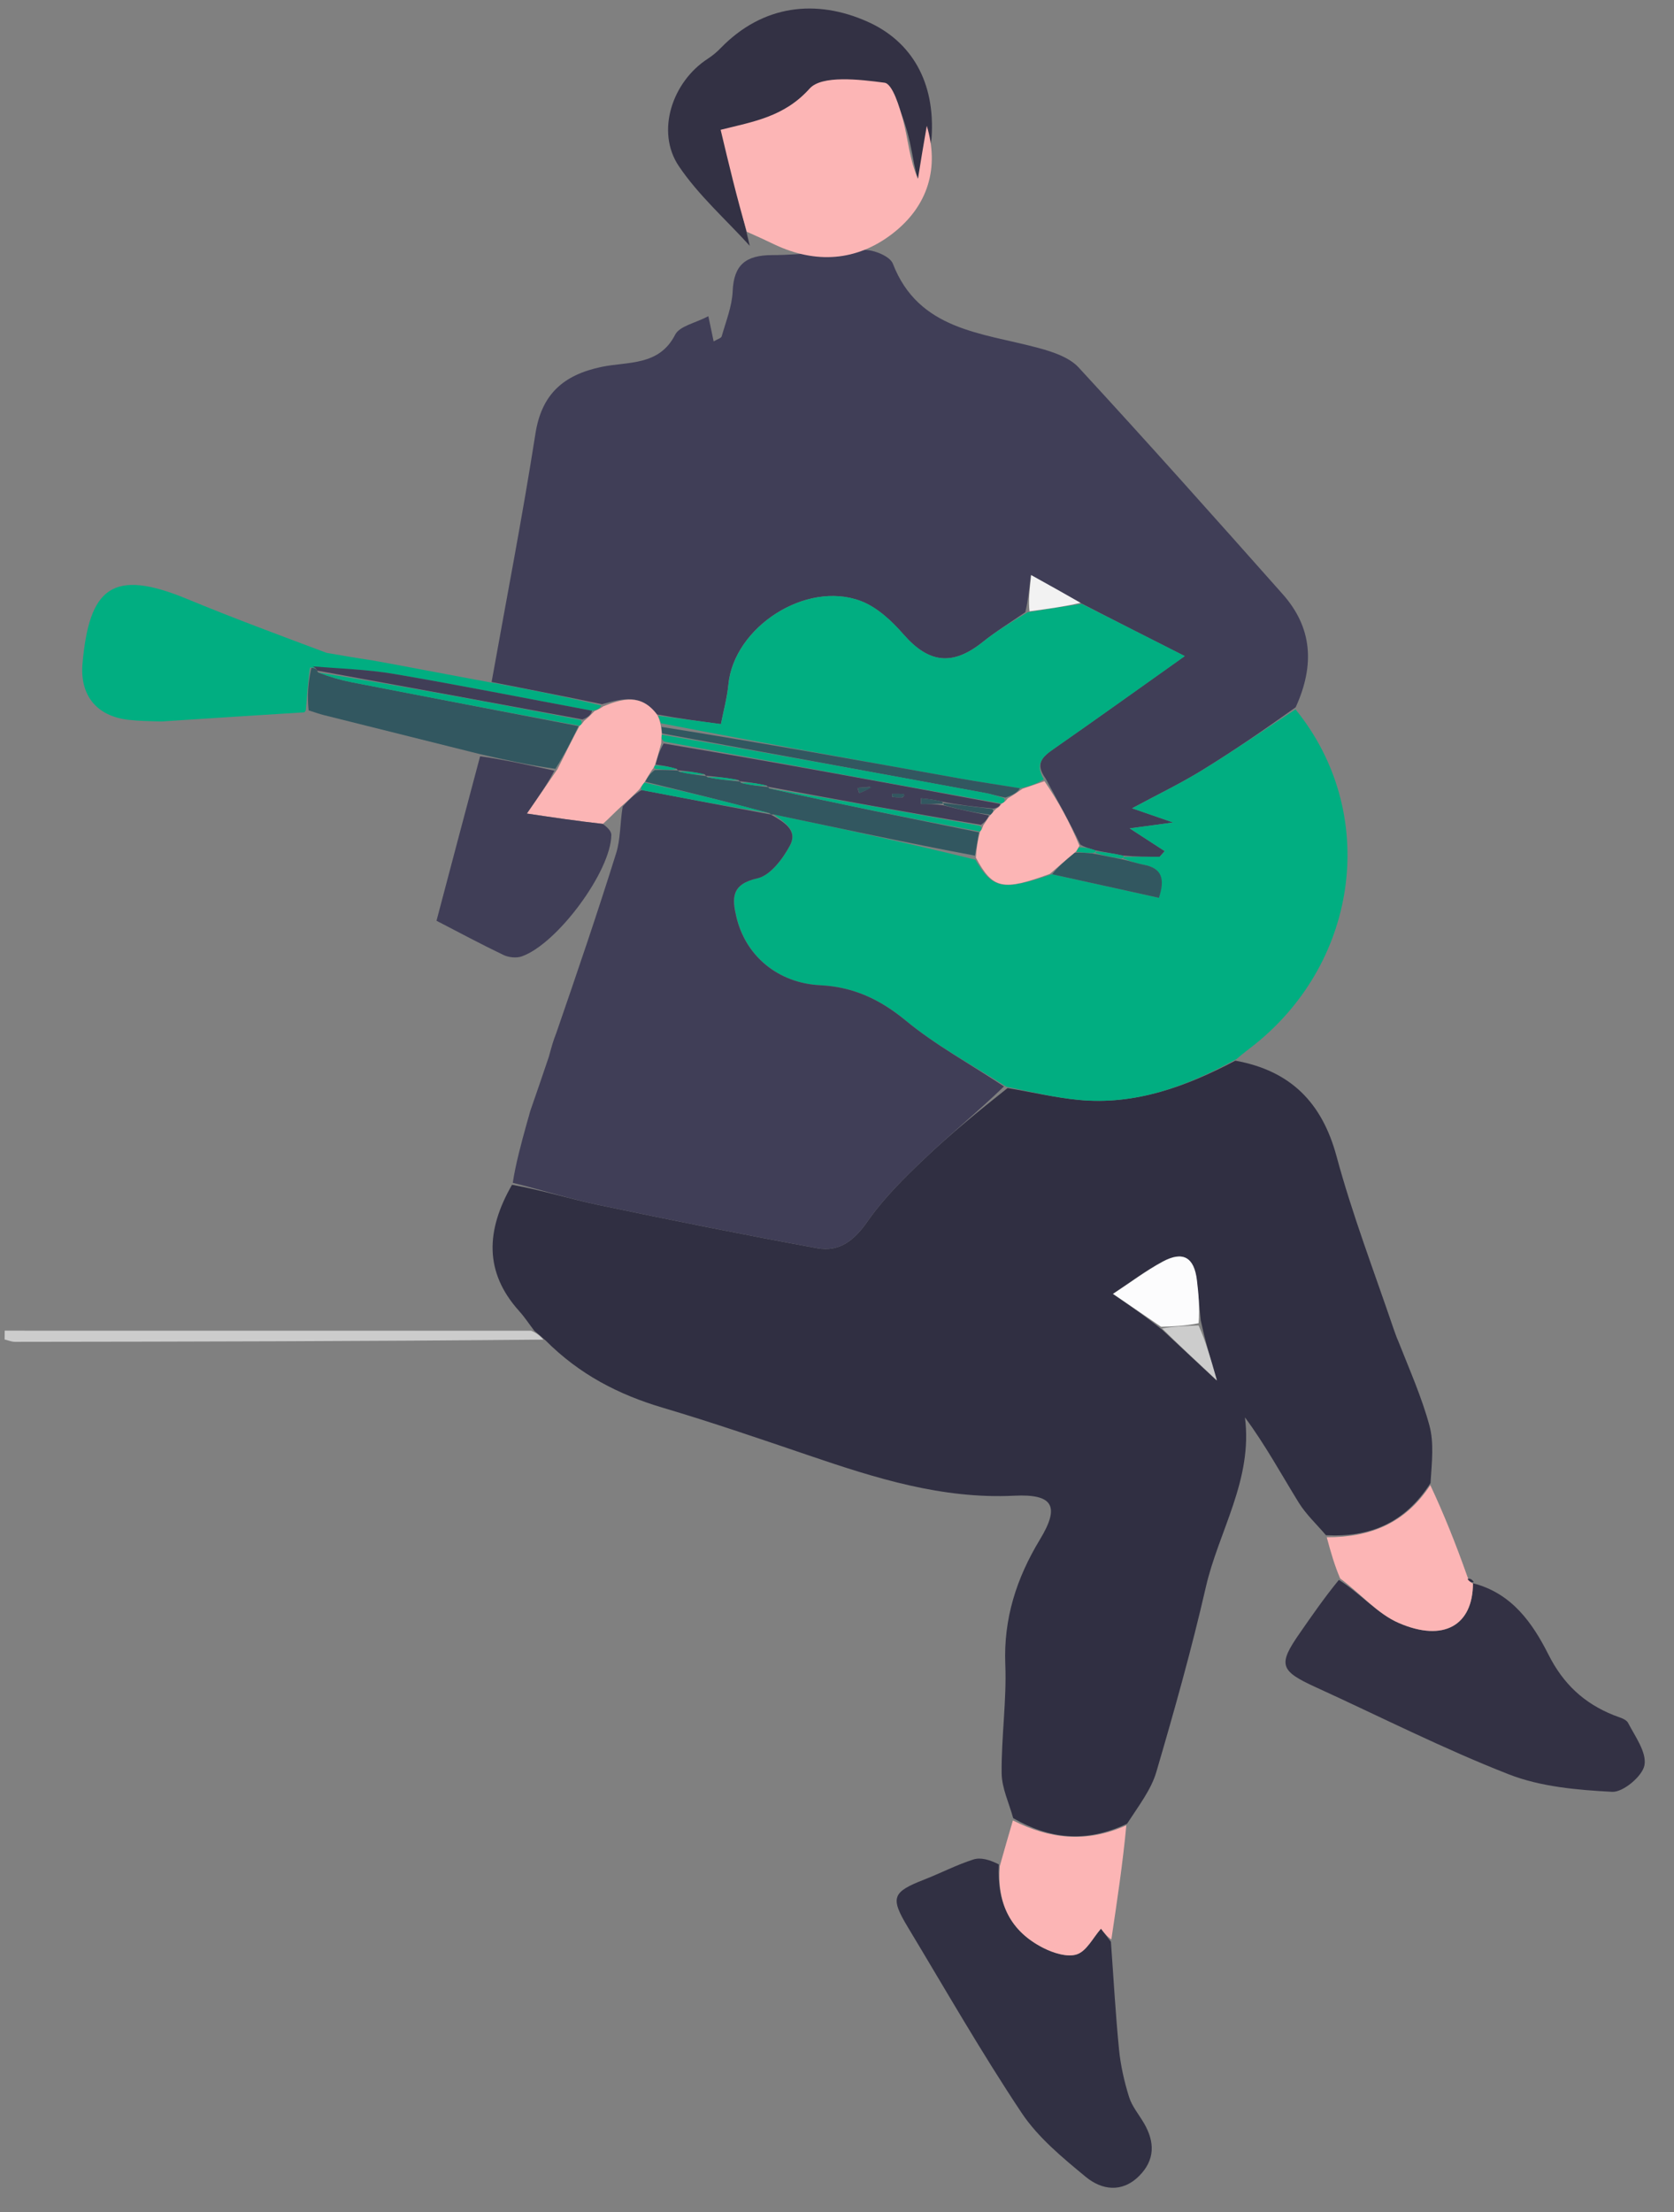 <?xml version="1.0" standalone="no"?>
<!DOCTYPE svg PUBLIC "-//W3C//DTD SVG 20010904//EN" "http://www.w3.org/TR/2001/REC-SVG-20010904/DTD/svg10.dtd">
<!-- Created using Krita: https://krita.org -->
<svg xmlns="http://www.w3.org/2000/svg" 
    xmlns:xlink="http://www.w3.org/1999/xlink"
    xmlns:krita="http://krita.org/namespaces/svg/krita"
    xmlns:sodipodi="http://sodipodi.sourceforge.net/DTD/sodipodi-0.dtd"
    width="166.08pt"
    height="219.36pt"
    viewBox="0 0 166.08 219.36">
<rect x="0" y="0" width="166.08" height="219.36" fill="#808080" stroke="none"/>
<defs/>
<path id="shape0" transform="matrix(0.559 0 0 0.545 48.87 105.183)" fill="#302f42" stroke-opacity="0" stroke="#000000" stroke-width="0" stroke-linecap="square" stroke-linejoin="bevel" d="M159.913 48.804C160.237 49.684 160.381 50.233 160.725 50.994C162.748 56.257 164.904 61.218 166.27 66.389C167.1 69.531 166.709 72.996 166.463 76.853C161.895 84.199 155.636 86.762 147.908 86.352C146.273 84.375 144.365 82.562 143.057 80.389C139.955 75.234 137.137 69.908 133.53 64.911C134.956 76.272 128.858 85.631 126.587 95.795C124.063 107.097 120.991 118.287 117.804 129.424C116.888 132.624 114.748 135.474 112.607 138.847C105.236 142.443 98.715 141.574 92.395 137.832C91.675 135.106 90.375 132.386 90.349 129.653C90.284 123.056 91.252 116.437 90.996 109.858C90.672 101.524 92.989 94.158 97.143 87.13C100.705 81.105 99.543 78.812 92.584 79.161C79.773 79.802 67.983 75.966 56.179 71.848C47.558 68.841 38.938 65.808 30.205 63.151C22.404 60.778 15.465 57.149 9.374 50.883C8.452 50.049 7.925 49.597 7.399 49.146C6.509 47.948 5.698 46.681 4.717 45.564C-1.528 38.455 -1.175 30.852 3.449 22.586C8.907 23.588 13.797 25.181 18.799 26.255C31.704 29.024 44.636 31.685 57.607 34.122C61.589 34.87 64.217 32.667 66.555 29.225C69.388 25.054 73.032 21.368 76.668 17.823C81.265 13.34 86.206 9.21 91.404 4.983C95.859 5.756 99.883 6.735 103.964 7.139C114.075 8.139 123.134 4.697 131.831 0C141.664 1.833 147.221 7.66 149.786 17.4C152.551 27.903 156.371 38.127 159.913 48.804M125.696 47.33C125.447 44.861 125.235 42.388 124.943 39.924C124.453 35.792 122.503 34.584 118.913 36.556C115.92 38.2 113.194 40.33 110.065 42.436C113.211 44.647 115.898 46.535 118.907 49.018C121.733 51.722 124.558 54.425 128.497 58.194C127.299 53.921 126.487 51.026 125.696 47.33Z" sodipodi:nodetypes="ccccccccccccccccccccccccccccccccccccc"/><path id="shape1" transform="matrix(0.559 0 0 0.545 48.772 24.786)" fill="#403e57" stroke-opacity="0" stroke="#000000" stroke-width="0" stroke-linecap="square" stroke-linejoin="bevel" d="M0 78.622C2.625 63.567 5.475 48.547 7.777 33.444C8.874 26.25 12.721 22.739 19.536 21.276C24.189 20.278 29.725 21.166 32.581 15.415C33.357 13.854 36.167 13.304 38.473 12.059C38.833 13.824 39.101 15.137 39.409 16.647C40.074 16.232 40.747 16.053 40.839 15.716C41.583 13.004 42.67 10.281 42.784 7.525C42.981 2.746 45.066 0.946 49.8 0.939C55.275 0.931 60.747 0.025 66.223 3.90917e-05C67.937 -0.008 70.717 1.175 71.212 2.49C75.786 14.631 87.014 15.062 97.026 17.827C99.571 18.529 102.518 19.529 104.183 21.38C116.419 34.983 128.42 48.797 140.399 62.629C145.612 68.647 146.165 75.443 142.709 83.219C136.939 87.444 131.579 91.214 126.042 94.703C122.289 97.069 118.288 99.04 113.66 101.595C116.374 102.557 117.973 103.124 120.947 104.179C117.91 104.6 116.345 104.817 113.24 105.248C116.085 107.142 117.771 108.265 119.457 109.388C119.16 109.731 118.863 110.073 118.566 110.416C116.473 110.416 114.379 110.416 111.991 110.195C110.226 109.791 108.756 109.607 107.048 109.219C105.995 108.843 105.18 108.672 104.491 108.186C102.557 104.088 100.499 100.306 98.335 96.189C96.321 93.38 97.884 92.126 99.828 90.737C107.32 85.386 114.735 79.929 123.018 73.901C116.331 70.429 110.522 67.414 104.476 64.208C101.602 62.517 98.966 61.015 95.706 59.158C95.412 61.906 95.207 63.824 94.721 65.918C92.005 67.835 89.465 69.446 87.158 71.341C81.784 75.758 77.563 75.201 73.076 69.929C71 67.49 68.385 64.981 65.49 63.866C55.747 60.114 43.007 68.649 42.022 79.072C41.792 81.504 41.143 83.898 40.693 86.275C36.76 85.739 33.157 85.249 29.339 84.516C26.562 80.733 23.293 81.593 19.613 82.655C12.839 81.213 6.42 79.917 0 78.622Z" sodipodi:nodetypes="cccccccccccccccccccccccccccccccccccccc"/><path id="shape2" transform="matrix(0.559 0 0 0.545 72.832 70.345)" fill="#01ae81" stroke-opacity="0" stroke="#000000" stroke-width="0" stroke-linecap="square" stroke-linejoin="bevel" d="M69.269 26.828C71.362 26.828 73.456 26.828 75.549 26.828C75.846 26.485 76.143 26.143 76.44 25.8C74.754 24.677 73.067 23.554 70.223 21.66C73.327 21.229 74.892 21.012 77.929 20.591C74.956 19.537 73.357 18.97 70.643 18.007C75.271 15.452 79.272 13.481 83.025 11.116C88.561 7.626 93.921 3.857 99.634 0C114.369 18.55 111.085 45.564 92.475 60.919C91.453 61.762 90.383 62.547 89.162 63.639C80.292 68.616 71.234 72.058 61.123 71.057C57.041 70.653 53.017 69.674 48.321 68.669C41.913 64.516 35.766 61.105 30.504 56.647C25.934 52.776 21.177 50.493 15.298 50.197C7.891 49.825 2.061 44.956 0.409 37.72C-0.344 34.426 -0.532 31.81 4.155 30.744C6.456 30.22 8.668 27.184 9.931 24.768C11.415 21.927 8.74 20.431 7.012 19.124C19.194 21.724 30.928 24.357 42.798 27.348C45.882 32.747 47.699 33.057 56.413 30.008C62.955 31.474 69.102 32.871 75.363 34.293C76.49 30.781 75.874 28.892 72.656 28.269C71.409 28.027 70.199 27.59 69.045 27.138C69.119 27.034 69.269 26.828 69.269 26.828Z" sodipodi:nodetypes="cccccccccccccccccccccccc"/><path id="shape3" transform="matrix(0.559 0 0 0.545 50.873 78.346)" fill="#403e57" stroke-opacity="0" stroke="#000000" stroke-width="0" stroke-linecap="square" stroke-linejoin="bevel" d="M45.826 4.477C48.002 5.751 50.677 7.248 49.192 10.088C47.929 12.505 45.718 15.541 43.417 16.064C38.73 17.13 38.918 19.747 39.67 23.041C41.323 30.277 47.153 35.145 54.559 35.517C60.438 35.813 65.196 38.096 69.766 41.968C75.027 46.425 81.174 49.837 87.178 53.935C82.626 58.449 77.684 62.579 73.088 67.061C69.452 70.607 65.808 74.293 62.975 78.464C60.637 81.906 58.008 84.109 54.027 83.361C41.055 80.924 28.124 78.263 15.219 75.493C10.217 74.42 5.326 72.826 0 71.469C0.515 68.044 1.415 64.62 2.496 60.607C2.817 59.484 2.958 58.95 3.098 58.417C4.14 55.342 5.181 52.266 6.405 48.524C6.882 46.734 7.177 45.611 7.719 44.227C11.45 33.151 15.034 22.366 18.347 11.499C19.138 8.904 19.025 6.033 19.506 3.008C20.613 1.775 21.543 0.824 22.855 0C30.772 1.571 38.306 3.015 45.85 4.469C45.859 4.478 45.826 4.477 45.826 4.477Z" sodipodi:nodetypes="ccccccccccccccccccccc"/><path id="shape4" transform="matrix(0.559 0 0 0.545 127.536 156.673)" fill="#333144" stroke-opacity="0" stroke="#000000" stroke-width="0" stroke-linecap="square" stroke-linejoin="bevel" d="M33.278 0.615C40.178 2.414 43.862 7.881 46.672 13.595C49.28 18.902 52.939 22.43 58.224 24.61C59.139 24.987 60.432 25.293 60.797 26.013C62.062 28.512 64.124 31.379 63.709 33.721C63.358 35.705 59.916 38.669 57.983 38.565C51.806 38.232 45.301 37.654 39.638 35.385C27.963 30.705 16.758 24.856 5.345 19.517C-1.015 16.542 -1.357 15.417 2.514 9.716C4.657 6.559 6.781 3.388 9.474 0C13.362 2.526 16.299 6.15 20.097 7.84C28.108 11.406 33.252 8.221 33.278 0.615Z" sodipodi:nodetypes="cccccccccccc"/><path id="shape5" transform="matrix(0.559 0 0 0.545 88.96 184.313)" fill="#313043" stroke-opacity="0" stroke="#000000" stroke-width="0" stroke-linecap="square" stroke-linejoin="bevel" d="M38.025 15.132C38.488 21.671 38.837 28.22 39.465 34.743C39.746 37.66 40.395 40.581 41.249 43.388C41.767 45.091 43.002 46.575 43.902 48.164C45.828 51.566 45.883 54.835 43.017 57.76C39.95 60.891 36.352 60.275 33.553 57.906C29.416 54.404 25.077 50.736 22.172 46.263C15.032 35.275 8.636 23.801 1.992 12.492C-1.192 7.073 -0.795 6.094 4.905 3.81C7.831 2.637 10.639 1.135 13.623 0.158C14.941 -0.274 16.565 0.231 18.134 1.055C17.771 8.253 20.251 13.239 25.995 16.244C27.775 17.175 30.311 18.005 31.987 17.417C33.719 16.808 34.825 14.419 36.251 12.755C36.686 13.338 37.356 14.235 38.025 15.132Z" sodipodi:nodetypes="ccccccccccccccc"/><path id="shape6" transform="matrix(0.559 0 0 0.545 8.155 58.006)" fill="#01ae81" stroke-opacity="0" stroke="#000000" stroke-width="0" stroke-linecap="square" stroke-linejoin="bevel" d="M43.378 12.362C46.177 12.845 48.566 13.296 51.33 13.699C58.413 15.007 65.122 16.364 72.226 17.697C79.04 18.968 85.459 20.264 92.101 21.936C91.842 22.528 91.359 22.744 90.455 22.887C78.497 20.591 66.983 18.236 55.412 16.212C50.561 15.364 45.589 15.215 40.434 15.033C40.051 17.771 39.906 20.225 39.688 22.808C39.616 22.937 39.448 23.18 39.448 23.18C31.158 23.712 22.867 24.244 14.129 24.841C11.862 24.79 10.034 24.755 8.227 24.545C2.449 23.874 -0.453 19.968 0.058 14.238C1.27 0.631 5.236 -3.136 18.64 2.564C26.68 5.983 34.854 9.086 43.378 12.362Z" sodipodi:nodetypes="cccccccccccccc"/><path id="shape7" transform="matrix(0.559 0 0 0.545 66.281 0.845)" fill="#333144" stroke-opacity="0" stroke="#000000" stroke-width="0" stroke-linecap="square" stroke-linejoin="bevel" d="M14.496 43.179C10.248 38.382 5.392 33.983 1.909 28.683C-2.2 22.43 0.693 13.349 7.064 9.127C7.883 8.585 8.649 7.925 9.325 7.21C16.844 -0.732 26.313 -1.752 35.38 2.386C43.256 5.98 47.458 13.433 46.762 23.567C46.201 27.494 45.715 30.576 45.229 33.657C43.686 29.991 43.488 26.474 42.626 23.128C41.97 20.58 40.727 16.364 39.301 16.171C34.842 15.569 28.164 14.765 26.003 17.237C21.496 22.392 15.995 23.252 10.214 24.739C11.666 30.995 13.081 37.087 14.496 43.179Z" sodipodi:nodetypes="cccccccccccc"/><path id="shape8" transform="matrix(0.559 0 0 0.545 71.496 7.864)" fill="#fcb5b5" stroke-opacity="0" stroke="#000000" stroke-width="0" stroke-linecap="square" stroke-linejoin="bevel" d="M4.647 27.739C2.868 21.538 1.453 15.446 0 9.19C5.782 7.703 11.283 6.843 15.79 1.688C17.951 -0.784 24.628 0.019 29.087 0.622C30.513 0.815 31.757 5.031 32.413 7.579C33.274 10.925 33.472 14.442 35.016 18.108C35.502 15.026 35.987 11.945 36.587 8.465C38.816 16.043 36.882 23.035 30.488 28.092C24.141 33.111 16.869 33.633 9.471 30.016C7.986 29.29 6.498 28.57 4.647 27.739Z" sodipodi:nodetypes="cccccccccc"/><path id="shape9" transform="matrix(0.559 0 0 0.545 99.151 180.528)" fill="#fcb5b5" stroke-opacity="0" stroke="#000000" stroke-width="0" stroke-linecap="square" stroke-linejoin="bevel" d="M19.873 21.648C19.135 21.178 18.466 20.281 18.031 19.698C16.605 21.362 15.499 23.752 13.767 24.36C12.091 24.948 9.554 24.119 7.775 23.187C2.03 20.182 -0.45 15.196 0.067 8.317C0.855 5.395 1.575 2.901 2.398 0C8.819 3.336 15.34 4.205 22.528 0.895C21.918 7.62 20.93 14.42 19.873 21.648Z" sodipodi:nodetypes="cccccccc"/><path id="shape10" transform="matrix(0.559 0 0 0.545 131.628 147.275)" fill="#fcb5b5" stroke-opacity="0" stroke="#000000" stroke-width="0" stroke-linecap="square" stroke-linejoin="bevel" d="M25.949 17.899C25.935 25.463 20.792 28.648 12.78 25.083C8.982 23.392 6.045 19.768 2.378 16.983C1.377 14.577 0.716 12.209 0 9.482C7.673 9.535 13.932 6.971 18.38 0C20.775 5.23 22.884 10.622 24.985 16.713C25.324 17.595 25.672 17.779 26.021 17.962C26.021 17.962 25.936 17.941 25.949 17.899Z" sodipodi:nodetypes="cccccccc"/><path id="shape11" transform="matrix(0.559 0 0 0.545 0.457 131.958)" fill="#cccccc" stroke-opacity="0" stroke="#000000" stroke-width="0" stroke-linecap="square" stroke-linejoin="bevel" d="M93.451 0.011C94.483 0.473 95.01 0.924 95.627 1.628C64.43 1.937 33.143 1.998 1.856 2.034C1.238 2.035 0.619 1.755 0 1.606C0.007 1.071 0.013 0.535 0.02 0C30.995 0 61.971 0 93.451 0.011Z" sodipodi:nodetypes="cccccc"/><path id="shape12" transform="matrix(0.559 0 0 0.545 145.594 156.556)" fill="#333144" stroke-opacity="0" stroke="#000000" stroke-width="0" stroke-linecap="square" stroke-linejoin="bevel" d="M1.121 0.607C0.702 0.751 0.354 0.568 0 0.048C0.394 -0.099 0.793 0.091 1.121 0.607Z" sodipodi:nodetypes="ccc"/><path id="shape13" transform="matrix(0.559 0 0 0.545 110.431 124.603)" fill="#fcfcfd" stroke-opacity="0" stroke="#000000" stroke-width="0" stroke-linecap="square" stroke-linejoin="bevel" d="M8.521 12.791C5.833 10.904 3.146 9.016 0 6.805C3.129 4.699 5.856 2.569 8.848 0.925C12.438 -1.047 14.388 0.161 14.878 4.293C15.17 6.757 15.383 9.23 15.182 12.142C12.663 12.654 10.592 12.723 8.521 12.791Z" sodipodi:nodetypes="cccccc"/><path id="shape14" transform="matrix(0.559 0 0 0.545 115.287 131.44)" fill="#cccccc" stroke-opacity="0" stroke="#000000" stroke-width="0" stroke-linecap="square" stroke-linejoin="bevel" d="M0 0.547C1.91 0.18 3.982 0.111 6.491 0C7.741 2.853 8.553 5.747 9.751 10.02C5.812 6.252 2.986 3.548 0 0.547Z" sodipodi:nodetypes="cccc"/><path id="shape15" transform="matrix(0.559 0 0 0.545 65.303 59.105)" fill="#01ae81" stroke-opacity="0" stroke="#000000" stroke-width="0" stroke-linecap="square" stroke-linejoin="bevel" d="M75.159 1.432C80.968 4.448 86.776 7.464 93.463 10.935C85.181 16.963 77.765 22.42 70.274 27.771C68.329 29.16 66.766 30.414 68.419 33.363C66.984 34.247 65.806 34.656 64.204 34.98C60.342 34.329 56.893 33.821 53.468 33.191C35.849 29.951 18.237 26.679 0.498 23.156C0.25 22.527 0.125 22.16 0 21.792C3.603 22.283 7.205 22.773 11.139 23.309C11.588 20.932 12.237 18.539 12.467 16.106C13.452 5.683 26.192 -2.852 35.935 0.901C38.83 2.016 41.446 4.524 43.521 6.963C48.008 12.236 52.229 12.793 57.603 8.376C59.91 6.48 62.45 4.869 65.579 2.956C69.236 2.333 72.197 1.883 75.159 1.432Z" sodipodi:nodetypes="ccccccccccccccc"/><path id="shape16" transform="matrix(0.559 0 0 0.545 52.273 69.375)" fill="#fcb5b5" stroke-opacity="0" stroke="#000000" stroke-width="0" stroke-linecap="square" stroke-linejoin="bevel" d="M23.081 2.708C23.421 3.317 23.546 3.684 23.764 4.714C23.901 5.639 23.945 5.902 23.932 6.394C23.84 6.943 23.867 7.258 23.848 7.921C23.438 9.46 23.136 10.645 22.708 11.991C22.582 12.151 22.471 12.544 22.249 12.731C21.688 13.597 21.348 14.277 20.836 15.101C20.433 15.608 20.201 15.97 19.969 16.332C19.04 17.283 18.11 18.234 16.684 19.506C15.4 20.716 14.612 21.604 13.492 22.622C9.023 22.119 4.887 21.486 0 20.738C2.216 17.461 3.731 15.221 5.438 12.644C6.818 9.815 8.005 7.321 9.367 4.753C9.737 4.493 9.852 4.267 10.153 3.884C10.947 3.213 11.473 2.657 11.998 2.101C12.481 1.885 12.963 1.669 13.577 1.223C17.035 -0.216 20.303 -1.076 23.081 2.708Z" sodipodi:nodetypes="ccccccccccccccccc"/><path id="shape17" transform="matrix(0.559 0 0 0.545 96.816 77.472)" fill="#fcb5b5" stroke-opacity="0" stroke="#000000" stroke-width="0" stroke-linecap="square" stroke-linejoin="bevel" d="M8.285 1.368C9.463 0.959 10.641 0.549 12.181 0C14.601 3.642 16.66 7.424 18.389 11.748C17.982 12.477 17.905 12.663 17.556 13.006C15.902 14.395 14.52 15.629 13.139 16.862C4.819 19.981 3.001 19.671 0 13.895C0.156 11.871 0.367 10.583 0.748 9.149C1.095 8.745 1.159 8.46 1.348 7.975C1.845 7.273 2.103 6.748 2.604 6.11C3.023 5.694 3.2 5.391 3.608 5.009C4.12 4.731 4.294 4.463 4.588 4.049C5.119 3.808 5.302 3.555 5.649 3.13C6.718 2.486 7.501 1.927 8.285 1.368Z" sodipodi:nodetypes="ccccccccccccc"/><path id="shape18" transform="matrix(0.559 0 0 0.545 102.092 57.03)" fill="#f2f2f2" stroke-opacity="0" stroke="#000000" stroke-width="0" stroke-linecap="square" stroke-linejoin="bevel" d="M9.145 5.05C6.421 5.69 3.46 6.141 0.085 6.587C-0.123 4.665 0.082 2.748 0.376 0C3.635 1.857 6.271 3.358 9.145 5.05Z" sodipodi:nodetypes="cccc"/><path id="shape19" transform="matrix(0.559 0 0 0.545 108.658 84.426)" fill="#01ae81" stroke-opacity="0" stroke="#000000" stroke-width="0" stroke-linecap="square" stroke-linejoin="bevel" d="M0.218 0C1.687 0.184 3.157 0.368 4.922 0.772C5.217 0.993 5.067 1.199 4.616 1.295C2.753 1.058 1.341 0.726 0 0.295C0.071 0.196 0.218 0 0.218 0Z" sodipodi:nodetypes="ccccc"/><path id="shape20" transform="matrix(0.559 0 0 0.545 106.788 84.042)" fill="#01ae81" stroke-opacity="0" stroke="#000000" stroke-width="0" stroke-linecap="square" stroke-linejoin="bevel" d="M0 0.796C0.077 0.609 0.154 0.423 0.435 0.01C1.455 -0.045 2.269 0.126 3.323 0.501C3.561 0.706 3.415 0.901 2.934 0.993C1.635 0.988 0.818 0.892 0 0.796Z" sodipodi:nodetypes="ccccc"/><path id="shape21" transform="matrix(0.559 0 0 0.545 64.022 76.356)" fill="#325760" stroke-opacity="0" stroke="#000000" stroke-width="0" stroke-linecap="square" stroke-linejoin="bevel" d="M59.21 11.341C58.999 12.629 58.788 13.918 58.495 15.584C46.679 13.328 34.946 10.695 22.764 8.095C22.316 8.128 22.349 8.129 22.025 7.862C14.467 5.78 7.234 3.964 0 2.147C0.34 1.468 0.681 0.789 1.675 0.01C3.507 -0.025 4.684 0.038 5.825 0.109C5.79 0.116 5.761 0.05 6.028 0.318C7.817 0.758 9.339 0.929 10.825 1.109C10.79 1.116 10.761 1.051 11.04 1.323C13.165 1.762 15.011 1.929 16.824 2.103C16.792 2.11 16.767 2.049 17.001 2.353C18.775 2.804 20.315 2.95 21.824 3.103C21.792 3.109 21.769 3.049 21.988 3.355C34.542 6.221 46.876 8.781 59.21 11.341Z" sodipodi:nodetypes="ccccccccccccccc"/><path id="shape22" transform="matrix(0.559 0 0 0.545 104.385 84.55)" fill="#325760" stroke-opacity="0" stroke="#000000" stroke-width="0" stroke-linecap="square" stroke-linejoin="bevel" d="M4.023 0.018C5.113 -0.041 5.93 0.055 7.158 0.159C8.979 0.498 10.392 0.83 12.181 1.171C13.785 1.527 14.995 1.964 16.243 2.206C19.46 2.829 20.077 4.718 18.95 8.23C12.688 6.808 6.541 5.411 0 3.945C0.988 2.641 2.369 1.408 4.023 0.018Z" sodipodi:nodetypes="ccccccc"/><path id="shape23" transform="matrix(0.559 0 0 0.545 63.63 77.606)" fill="#01ae81" stroke-opacity="0" stroke="#000000" stroke-width="0" stroke-linecap="square" stroke-linejoin="bevel" d="M0.531 0C7.936 1.671 15.169 3.487 22.718 5.56C15.498 4.373 7.963 2.929 0.046 1.358C-0.104 0.869 0.128 0.507 0.531 0Z" sodipodi:nodetypes="cccc"/><path id="shape24" transform="matrix(0.559 0 0 0.545 30.551 66.238)" fill="#325760" stroke-opacity="0" stroke="#000000" stroke-width="0" stroke-linecap="square" stroke-linejoin="bevel" d="M30.662 15.717C21.399 13.345 12.135 10.975 2.874 8.595C2.082 8.391 1.31 8.111 0.124 7.721C-0.136 5.121 0.009 2.667 0.601 0.007C1.319 -0.043 1.506 0.182 1.796 0.816C3.898 1.64 5.796 2.212 7.732 2.598C21.16 5.281 34.596 7.925 48.029 10.582C46.842 13.076 45.654 15.569 43.919 18.361C39.135 17.678 34.899 16.697 30.662 15.717Z" sodipodi:nodetypes="ccccccccc"/><path id="shape25" transform="matrix(0.559 0 0 0.545 31.02 66.087)" fill="#403e57" stroke-opacity="0" stroke="#000000" stroke-width="0" stroke-linecap="square" stroke-linejoin="bevel" d="M0.771 0.755C0.667 0.46 0.48 0.234 0 0C4.707 0.388 9.68 0.537 14.531 1.385C26.102 3.41 37.616 5.765 49.574 8.06C49.47 8.69 48.944 9.246 47.875 9.643C31.811 6.574 16.291 3.665 0.771 0.755Z" sodipodi:nodetypes="cccccc"/><path id="shape26" transform="matrix(0.559 0 0 0.545 65.634 72.087)" fill="#325760" stroke-opacity="0" stroke="#000000" stroke-width="0" stroke-linecap="square" stroke-linejoin="bevel" d="M63.611 11.16C63.252 11.805 62.469 12.364 61.024 12.857C59.409 12.533 58.469 12.211 57.502 12.028C38.37 8.405 19.235 4.798 0.1 1.187C0.056 0.925 0.013 0.663 0 0C17.645 2.86 35.257 6.132 52.876 9.372C56.301 10.002 59.749 10.51 63.611 11.16Z" sodipodi:nodetypes="ccccccc"/><path id="shape27" transform="matrix(0.559 0 0 0.545 43.306 75.002)" fill="#403e57" stroke-opacity="0" stroke="#000000" stroke-width="0" stroke-linecap="square" stroke-linejoin="bevel" d="M7.737 0C12.093 0.618 16.33 1.599 20.921 2.618C19.762 4.897 18.247 7.137 16.031 10.414C20.918 11.161 25.054 11.794 29.523 12.298C30.265 12.875 31.032 13.584 31.029 14.289C31 20.828 21.479 34.109 15.132 36.406C14.191 36.747 12.811 36.6 11.893 36.15C7.884 34.184 3.971 32.024 0 29.922C2.577 19.922 5.097 10.142 7.737 0Z" sodipodi:nodetypes="ccccccccc"/><path id="shape28" transform="matrix(0.559 0 0 0.545 65.044 73.732)" fill="#403e57" stroke-opacity="0" stroke="#000000" stroke-width="0" stroke-linecap="square" stroke-linejoin="bevel" d="M61.164 10.987C61.099 11.325 60.925 11.593 59.992 11.836C56.571 11.528 53.801 11.175 50.789 10.569C49.401 10.2 48.256 10.085 47.111 9.971C47.1 10.313 47.089 10.656 47.078 10.999C48.348 10.999 49.618 10.999 51.161 11.264C54.01 12.047 56.588 12.565 59.165 13.084C58.908 13.609 58.65 14.135 57.753 14.791C44.723 12.569 32.333 10.217 19.942 7.864C19.942 7.864 19.965 7.925 19.719 7.664C17.962 7.224 16.451 7.044 14.94 6.865C14.94 6.865 14.965 6.926 14.708 6.661C12.612 6.22 10.773 6.043 8.934 5.867C8.934 5.867 8.963 5.932 8.746 5.638C6.997 5.184 5.466 5.025 3.934 4.866C3.934 4.866 3.963 4.931 3.768 4.645C2.381 4.185 1.191 4.011 0 3.837C0.302 2.652 0.604 1.467 1.425 0C21.684 3.474 41.424 7.23 61.164 10.987M38.079 7.884C37.331 7.946 36.583 8.007 35.836 8.069C35.932 8.388 36.028 8.707 36.124 9.026C36.976 8.675 37.828 8.324 38.079 7.884M43.808 9.806C43.916 9.698 44.068 9.606 44.117 9.476C44.146 9.398 44.017 9.166 43.953 9.164C43.282 9.14 42.609 9.149 41.937 9.149C41.942 9.332 41.946 9.515 41.95 9.698C42.384 9.767 42.818 9.836 43.808 9.806Z" sodipodi:nodetypes="ccccccccccccccccccccccccccccc"/><path id="shape29" transform="matrix(0.559 0 0 0.545 65.635 72.86)" fill="#01ae81" stroke-opacity="0" stroke="#000000" stroke-width="0" stroke-linecap="square" stroke-linejoin="bevel" d="M60.336 12.51C40.368 8.83 20.628 5.073 0.477 1.245C-0.024 0.864 -0.05 0.55 0.041 0C19.232 3.38 38.368 6.987 57.5 10.61C58.467 10.793 59.407 11.116 60.736 11.525C61.051 12.016 60.868 12.269 60.336 12.51Z" sodipodi:nodetypes="cccccc"/><path id="shape30" transform="matrix(0.559 0 0 0.545 31.555 66.683)" fill="#01ae81" stroke-opacity="0" stroke="#000000" stroke-width="0" stroke-linecap="square" stroke-linejoin="bevel" d="M0 0C15.334 2.571 30.854 5.481 46.65 8.664C46.892 9.206 46.777 9.432 46.407 9.692C32.8 7.109 19.364 4.465 5.935 1.782C4 1.396 2.102 0.825 0 0Z" sodipodi:nodetypes="ccccc"/><path id="shape31" transform="matrix(0.559 0 0 0.545 64.91 75.911)" fill="#01ae81" stroke-opacity="0" stroke="#000000" stroke-width="0" stroke-linecap="square" stroke-linejoin="bevel" d="M0.113 0C1.43 0.013 2.621 0.187 4.042 0.64C3.096 0.856 1.919 0.792 0.309 0.641C-0.124 0.553 -0.013 0.16 0.113 0Z" sodipodi:nodetypes="cccc"/><path id="shape32" transform="matrix(0.559 0 0 0.545 76.321 78.185)" fill="#01ae81" stroke-opacity="0" stroke="#000000" stroke-width="0" stroke-linecap="square" stroke-linejoin="bevel" d="M0 0C12.171 2.047 24.562 4.399 37.352 6.797C37.802 7.152 37.739 7.436 37.392 7.841C24.888 5.426 12.554 2.866 0 0Z" sodipodi:nodetypes="cccc"/><path id="shape33" transform="matrix(0.559 0 0 0.545 93.582 79.631)" fill="#325760" stroke-opacity="0" stroke="#000000" stroke-width="0" stroke-linecap="square" stroke-linejoin="bevel" d="M0.009 0C2.779 0.353 5.548 0.705 8.739 1.093C8.983 1.43 8.806 1.733 8.386 2.148C5.566 1.742 2.988 1.224 0.176 0.398C-0.059 0.09 0.009 0 0.009 0Z" sodipodi:nodetypes="ccccc"/><path id="shape34" transform="matrix(0.559 0 0 0.545 70.197 77.064)" fill="#01ae81" stroke-opacity="0" stroke="#000000" stroke-width="0" stroke-linecap="square" stroke-linejoin="bevel" d="M0 0.025C1.56 -0.07 3.399 0.106 5.527 0.541C3.971 0.631 2.125 0.464 0 0.025Z" sodipodi:nodetypes="ccc"/><path id="shape35" transform="matrix(0.559 0 0 0.545 73.531 77.618)" fill="#01ae81" stroke-opacity="0" stroke="#000000" stroke-width="0" stroke-linecap="square" stroke-linejoin="bevel" d="M0 0.039C1.278 -0.086 2.789 0.094 4.577 0.528C3.314 0.635 1.774 0.489 0 0.039Z" sodipodi:nodetypes="ccc"/><path id="shape36" transform="matrix(0.559 0 0 0.545 67.394 76.512)" fill="#01ae81" stroke-opacity="0" stroke="#000000" stroke-width="0" stroke-linecap="square" stroke-linejoin="bevel" d="M0 0.033C1.264 -0.076 2.796 0.083 4.58 0.529C3.31 0.644 1.789 0.472 0 0.033Z" sodipodi:nodetypes="ccc"/><path id="shape37" transform="matrix(0.559 0 0 0.545 91.376 79.166)" fill="#325760" stroke-opacity="0" stroke="#000000" stroke-width="0" stroke-linecap="square" stroke-linejoin="bevel" d="M3.848 0.985C2.54 1.028 1.27 1.028 0 1.028C0.011 0.685 0.022 0.343 0.033 0C1.178 0.115 2.323 0.229 3.711 0.598C3.953 0.852 3.885 0.943 3.848 0.985Z" sodipodi:nodetypes="ccccc"/><path id="shape38" transform="matrix(0.559 0 0 0.545 85.088 78.053)" fill="#325760" stroke-opacity="0" stroke="#000000" stroke-width="0" stroke-linecap="square" stroke-linejoin="bevel" d="M2.544 0C1.993 0.396 1.141 0.747 0.289 1.098C0.192 0.779 0.096 0.459 0 0.14C0.748 0.079 1.496 0.017 2.544 0Z" sodipodi:nodetypes="cccc"/><path id="shape39" transform="matrix(0.559 0 0 0.545 88.501 78.717)" fill="#325760" stroke-opacity="0" stroke="#000000" stroke-width="0" stroke-linecap="square" stroke-linejoin="bevel" d="M1.593 0.709C0.88 0.689 0.446 0.62 0.012 0.551C0.008 0.368 0.004 0.185 0 0.002C0.672 0.002 1.345 -0.007 2.016 0.016C2.079 0.018 2.208 0.251 2.179 0.329C2.131 0.459 1.979 0.551 1.593 0.709Z" sodipodi:nodetypes="cccccc"/>
</svg>
